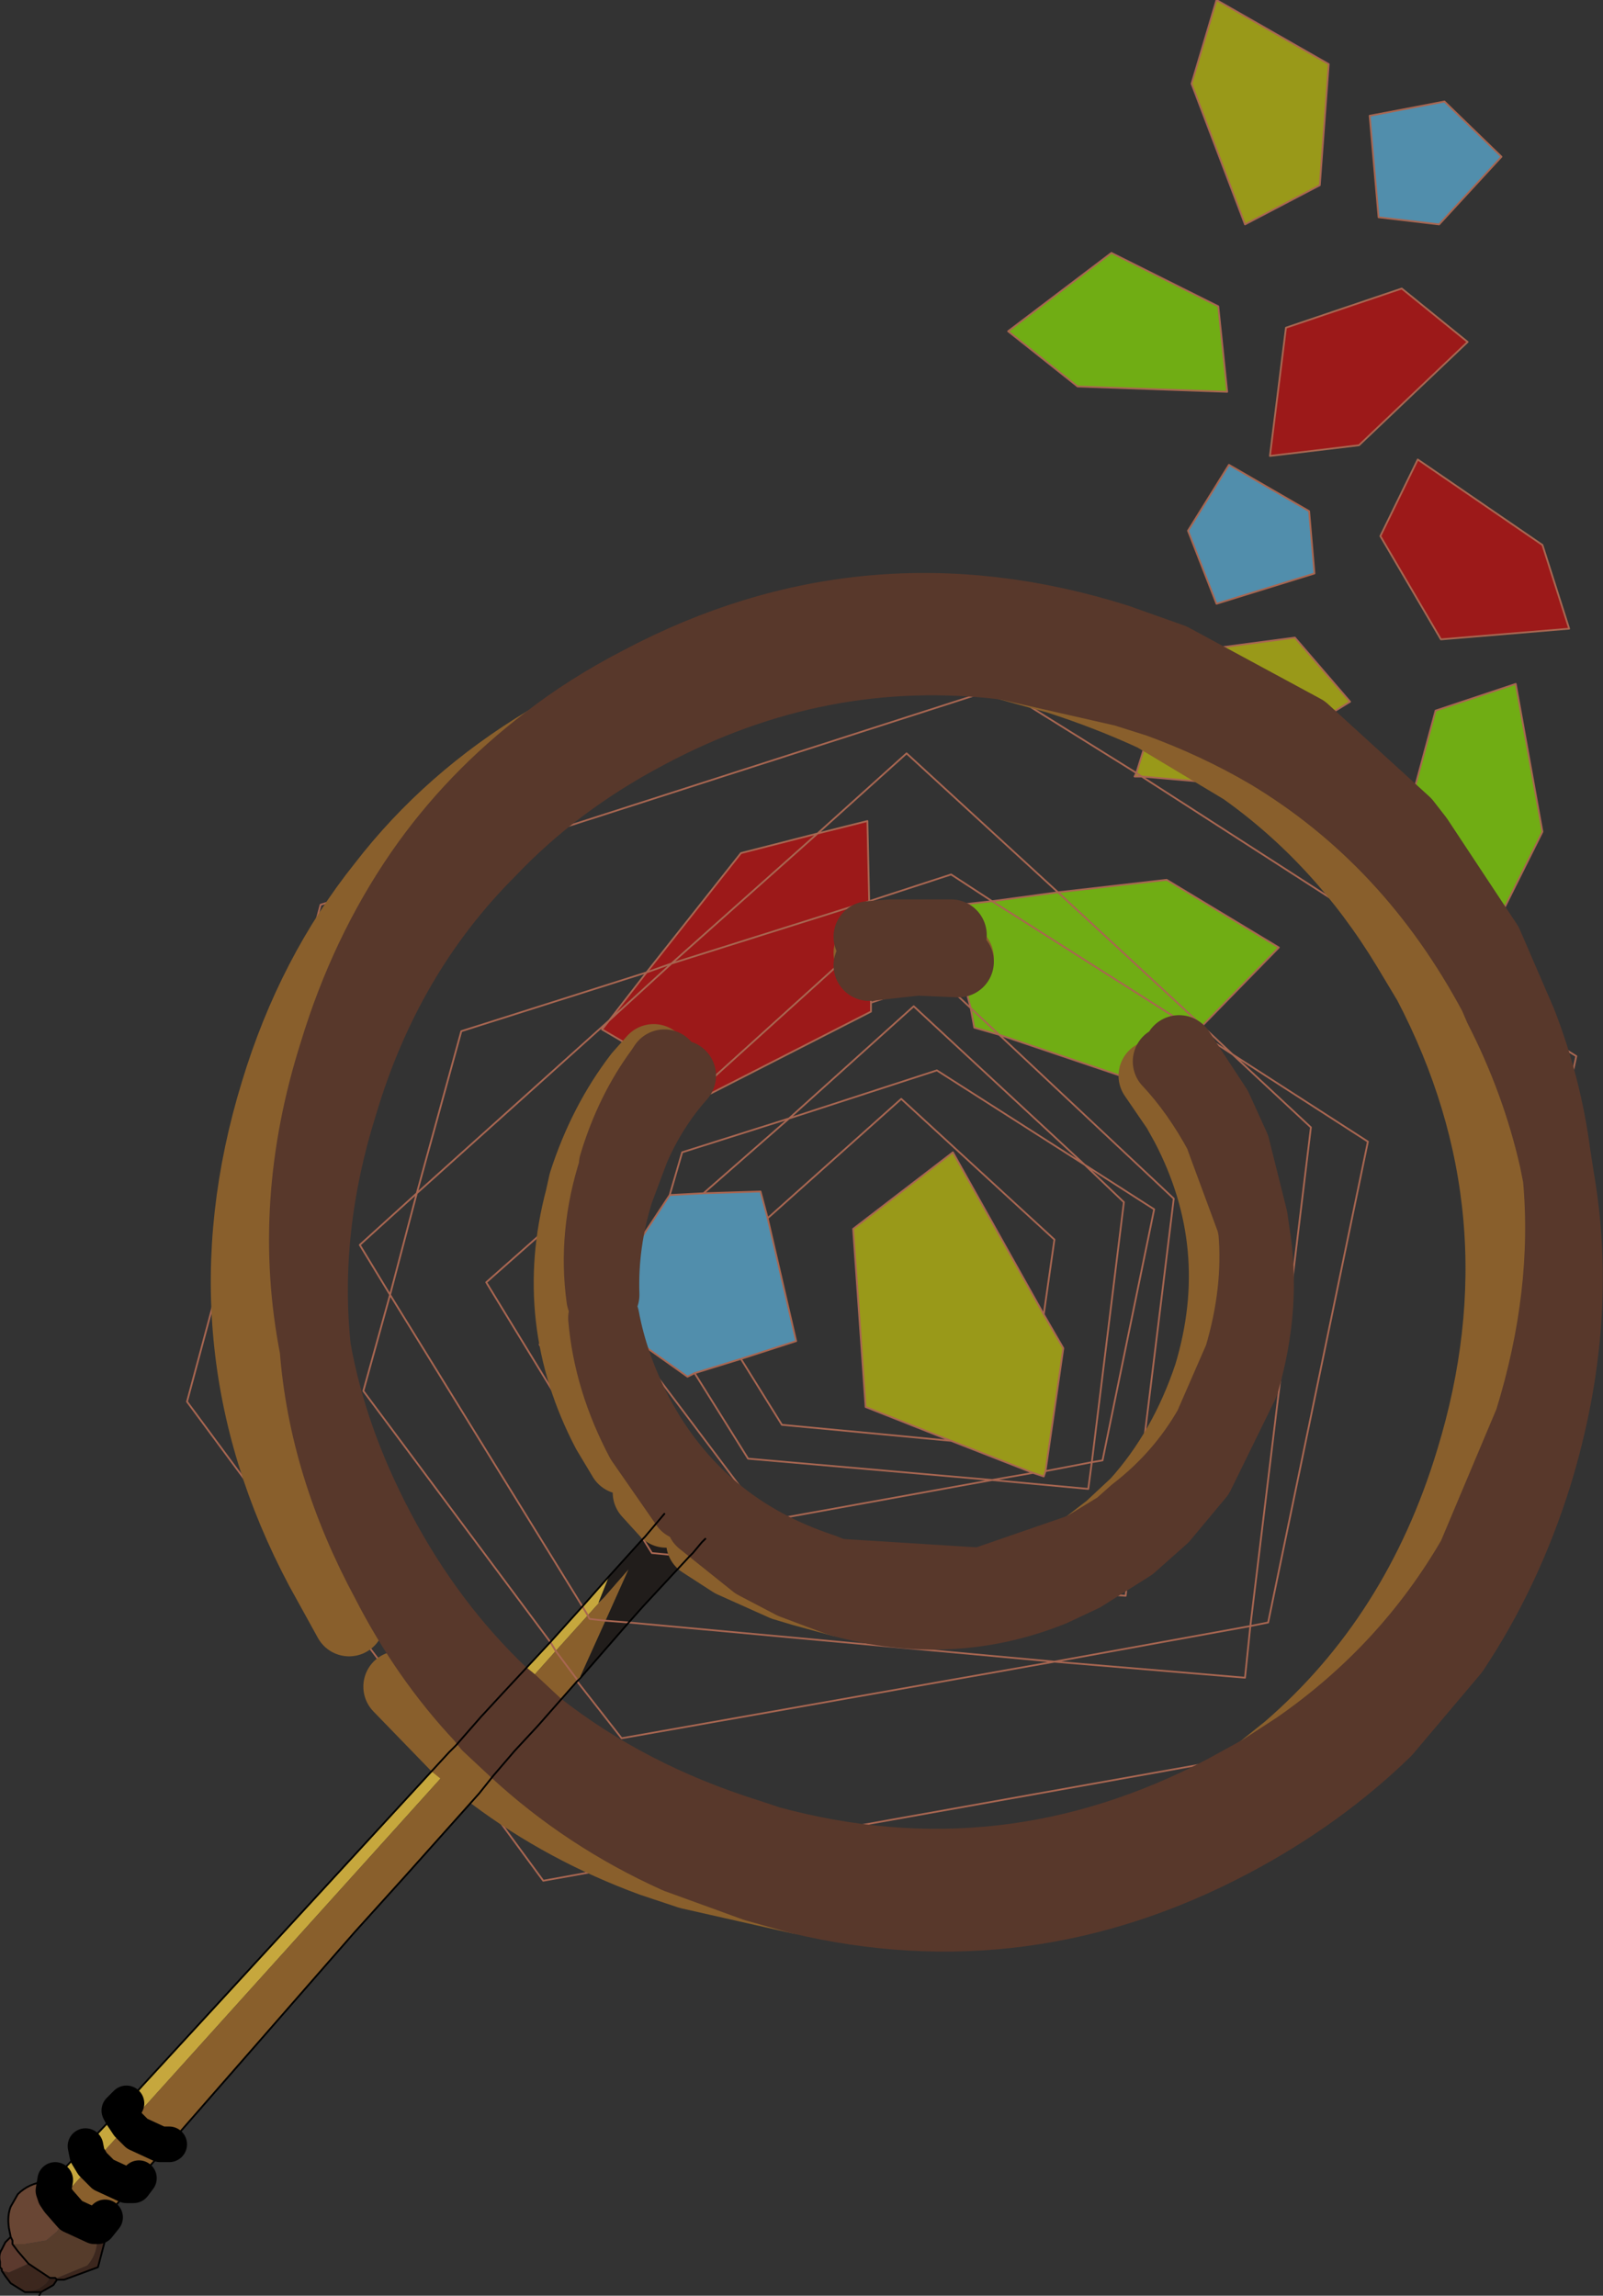 <?xml version="1.0" encoding="UTF-8" standalone="no"?>
<svg xmlns:xlink="http://www.w3.org/1999/xlink" height="64.45px" width="45.0px" xmlns="http://www.w3.org/2000/svg">
  <rect width="100%" height="100%" fill="#333333" stroke="none"/>
  <g transform="matrix(1.0, 0.0, 0.0, 1.0, -0.05, 0.0)">
    <path d="M37.35 1.8 L37.1 5.2 35.0 6.3 33.5 2.35 34.2 0.0 37.35 1.8 M32.1 21.8 L31.9 21.8 31.95 21.7 32.1 21.8 31.95 21.7 32.45 20.1 32.55 19.7 Q34.2 20.3 35.65 21.15 34.2 20.3 32.55 19.7 L32.95 18.5 33.0 18.35 36.4 17.9 37.95 19.7 36.65 20.5 35.65 21.15 34.95 21.6 34.4 22.0 32.1 21.8 M34.95 21.6 L32.45 20.1 34.95 21.6 M36.65 20.5 L32.95 18.5 36.65 20.5 M29.35 36.9 L29.9 37.85 29.4 41.3 29.35 41.45 29.05 41.35 26.75 40.45 24.35 39.5 24.0 34.5 26.8 32.35 29.35 36.9" fill="#ffff00" fill-opacity="0.502" fill-rule="evenodd" stroke="none"/>
    <path d="M18.2 27.3 L20.85 23.95 23.0 23.4 18.9 27.05 24.45 25.3 18.9 27.05 23.0 23.4 24.4 23.05 24.45 25.3 24.45 26.3 24.45 26.75 24.45 27.1 24.5 28.15 24.5 28.4 20.0 30.7 19.75 30.55 19.15 30.2 18.8 29.95 18.7 29.9 18.4 29.75 16.95 28.9 17.15 28.65 18.2 27.3 18.9 27.05 17.15 28.65 18.9 27.05 18.2 27.3 M24.45 26.3 L19.75 30.55 24.45 26.3 M39.85 12.9 L43.35 15.3 44.1 17.65 40.5 17.95 38.8 15.05 39.85 12.9 M35.7 12.8 L36.15 9.2 39.4 8.1 41.25 9.6 38.2 12.5 35.7 12.8" fill="#ff0000" fill-opacity="0.514" fill-rule="evenodd" stroke="none"/>
    <path d="M38.5 3.25 L40.6 2.85 42.2 4.4 40.45 6.3 38.75 6.1 38.5 3.25 M34.55 13.05 L36.8 14.35 36.95 16.1 34.2 16.95 33.4 14.9 34.55 13.05 M19.8 33.5 L21.4 33.45 21.6 34.2 22.4 37.65 20.85 38.15 19.55 38.55 19.35 38.65 17.8 37.55 17.0 37.0 16.7 36.75 16.95 36.45 17.0 36.35 18.85 33.55 19.8 33.5" fill="#66ccff" fill-opacity="0.592" fill-rule="evenodd" stroke="none"/>
    <path d="M29.75 25.05 L32.8 24.7 35.95 26.6 33.8 28.8 29.75 25.05 33.8 28.8 33.65 28.95 27.9 25.3 33.65 28.95 33.15 29.5 32.85 29.8 32.45 30.2 32.2 30.45 31.8 30.3 28.1 29.05 27.4 28.85 27.3 28.3 28.1 29.05 27.3 28.3 27.05 27.35 26.95 27.0 26.95 26.9 26.75 26.25 26.55 25.45 27.9 25.3 29.75 25.05 M34.25 8.6 L34.5 11.0 30.3 10.85 28.35 9.3 31.25 7.1 34.25 8.6 M39.5 23.1 L40.35 19.95 42.6 19.2 43.35 23.35 42.25 25.55 39.85 23.55 39.5 23.1 39.85 23.55 39.45 23.2 39.5 23.1" fill="#99ff00" fill-opacity="0.6" fill-rule="evenodd" stroke="none"/>
    <path d="M0.1 63.75 L0.1 63.7 0.05 63.65 0.05 63.5 Q0.0 63.3 0.1 63.15 L0.2 62.95 0.35 62.8 0.4 62.9 0.4 62.95 0.4 63.0 0.55 63.2 0.85 63.55 0.3 63.8 0.1 63.75" fill="#5c3a2e" fill-rule="evenodd" stroke="none"/>
    <path d="M2.75 62.55 L2.9 62.55 3.0 62.55 3.05 62.55 3.05 62.7 2.8 63.65 1.85 64.0 1.7 64.0 1.65 64.0 1.6 63.95 1.65 63.95 2.5 63.6 Q2.85 63.2 2.75 62.65 L2.75 62.55 M0.75 64.35 L0.35 64.1 0.2 63.9 0.1 63.75 0.3 63.8 0.85 63.55 1.45 63.95 1.35 64.1 1.15 64.25 0.85 64.35 0.75 64.35" fill="#3c271e" fill-rule="evenodd" stroke="none"/>
    <path d="M12.85 49.0 L13.55 48.2 13.75 48.45 13.55 48.2 14.15 47.55 15.5 46.1 15.65 46.35 15.5 46.1 16.4 45.1 16.55 45.35 16.4 45.1 17.15 44.25 16.85 45.0 17.0 44.85 16.55 45.35 15.65 46.35 14.4 47.75 14.15 47.55 14.4 47.75 13.75 48.45 13.1 49.2 12.85 49.45 3.65 59.65 3.45 59.35 3.4 59.25 3.6 59.05 4.05 58.55 12.65 49.2 12.85 49.45 12.65 49.2 12.85 49.0 13.1 49.2 12.85 49.0 M16.35 47.1 L16.25 47.2 16.25 47.15 16.25 47.2 16.25 47.15 16.35 47.05 16.35 47.1 M1.5 61.8 L1.55 61.5 1.6 61.2 1.6 61.15 2.45 60.25 3.4 59.25 3.45 59.35 3.65 59.65 2.65 60.75 1.7 61.8 1.6 61.65 1.55 61.5 1.6 61.65 1.7 61.8 1.6 61.9 1.55 61.9 1.55 61.85 1.5 61.8 M2.45 60.25 L2.5 60.5 2.65 60.75 2.5 60.5 2.45 60.25" fill="#c6a73d" fill-rule="evenodd" stroke="none"/>
    <path d="M16.25 47.2 L15.15 48.45 14.5 49.15 13.9 49.85 13.5 50.35 11.4 52.7 10.0 54.25 4.8 60.2 3.95 61.15 3.8 61.35 3.0 62.25 2.8 62.5 2.75 62.55 2.55 62.5 1.95 62.3 1.9 62.25 1.85 62.2 1.65 62.0 1.6 61.9 1.7 61.8 2.05 62.2 2.7 62.5 2.8 62.5 2.7 62.5 2.05 62.2 1.7 61.8 2.65 60.75 3.65 59.65 12.85 49.45 13.5 50.35 12.85 49.45 13.1 49.2 13.75 48.45 14.5 49.15 13.75 48.45 14.4 47.75 15.65 46.35 16.55 45.35 16.6 45.45 17.05 45.5 16.6 45.45 16.55 45.35 17.0 44.85 17.7 44.05 17.05 45.5 16.35 47.05 16.25 47.15 16.25 47.2 M1.2 64.35 L1.15 64.45 1.15 64.35 1.2 64.35 M4.8 60.2 L4.55 60.2 3.9 59.9 3.65 59.65 3.9 59.9 4.55 60.2 4.8 60.2 M3.8 61.35 L3.6 61.35 2.95 61.05 2.65 60.75 2.95 61.05 3.6 61.35 3.8 61.35 M13.1 49.2 L13.9 49.85 13.1 49.2 M16.25 47.15 L15.65 46.35 16.25 47.15 M15.15 48.45 L14.4 47.75 15.15 48.45" fill="#895f2c" fill-rule="evenodd" stroke="none"/>
    <path d="M1.35 61.45 L1.4 61.5 1.45 61.7 1.5 61.8 1.35 61.45" fill="#824f3e" fill-rule="evenodd" stroke="none"/>
    <path d="M0.35 62.8 L0.3 62.55 Q0.25 62.2 0.35 61.95 L0.55 61.6 Q0.85 61.3 1.3 61.25 L1.3 61.3 1.35 61.35 1.35 61.4 1.35 61.45 1.5 61.8 1.55 61.85 1.55 61.9 1.6 61.9 1.65 62.0 1.85 62.2 1.9 62.25 1.65 62.65 1.35 62.9 0.75 63.0 0.7 63.0 0.4 63.0 0.4 62.95 0.4 62.9 0.35 62.8" fill="#694634" fill-rule="evenodd" stroke="none"/>
    <path d="M1.9 62.25 L1.95 62.3 2.55 62.5 2.75 62.55 2.75 62.65 Q2.85 63.2 2.5 63.6 L1.65 63.95 1.6 63.95 1.5 63.95 1.45 63.95 0.85 63.55 0.55 63.2 0.4 63.0 0.7 63.0 0.75 63.0 1.35 62.9 1.65 62.65 1.9 62.25" fill="#563c2b" fill-rule="evenodd" stroke="none"/>
    <path d="M1.65 64.0 L1.55 64.15 1.2 64.35 1.15 64.35 1.0 64.35 0.9 64.35 0.85 64.35 0.8 64.35 0.75 64.35 0.85 64.35 1.15 64.25 1.35 64.1 1.45 63.95 1.5 63.95 1.6 63.95 1.65 64.0" fill="#301f18" fill-rule="evenodd" stroke="none"/>
    <path d="M17.7 45.55 L16.35 47.1 16.35 47.05 17.05 45.5 17.7 45.55 17.05 45.5 17.7 44.05 17.0 44.85 16.85 45.0 17.15 44.25 18.1 43.2 18.35 43.6 19.4 43.7 18.35 43.6 18.1 43.2 18.15 43.15 18.7 42.5 18.75 42.45 19.3 42.25 Q19.55 42.25 19.7 42.5 L19.75 42.7 19.85 43.2 19.75 43.3 19.5 43.6 19.4 43.7 18.1 45.1 17.7 45.55" fill="#211d1b" fill-rule="evenodd" stroke="none"/>
    <path d="M37.35 1.8 L37.1 5.2 35.0 6.3 33.5 2.35 34.2 0.0 37.35 1.8 M13.8 23.9 L11.85 24.5 10.8 24.85 9.05 25.4 5.3 39.35 9.85 45.5 11.25 47.35 12.65 49.2 12.85 49.45 13.5 50.35 15.3 52.8 18.35 52.25 19.05 52.15 21.65 51.7 36.2 49.1 36.45 49.05 38.95 48.6 40.4 48.35 40.85 46.35 41.4 43.7 43.7 32.55 43.7 32.4 44.3 29.65 42.75 28.7 42.15 28.3 39.55 26.6 32.1 21.8 31.9 21.8 31.95 21.7 28.1 19.3 13.8 23.9 M15.5 46.1 L10.25 39.05 11.0 36.35 10.15 34.95 11.75 33.5 13.0 28.95 18.2 27.3 20.85 23.95 23.0 23.4 25.5 21.15 29.75 25.05 32.8 24.7 35.95 26.6 33.8 28.8 34.65 29.6 38.45 32.05 35.65 45.55 35.15 45.65 35.0 47.1 29.65 46.65 17.5 48.8 16.25 47.2 16.25 47.15 15.65 46.35 15.5 46.1 M17.15 28.65 L18.9 27.05 18.2 27.3 17.15 28.65 16.95 28.9 18.4 29.75 18.7 29.9 18.8 29.95 19.15 30.2 19.75 30.55 24.45 26.3 24.45 25.3 18.9 27.05 23.0 23.4 24.4 23.05 24.45 25.3 26.75 24.55 27.9 25.3 29.75 25.05 33.8 28.8 33.65 28.95 34.65 29.6 36.85 31.65 35.15 45.65 29.65 46.65 17.7 45.55 17.05 45.5 16.6 45.45 16.55 45.35 16.4 45.1 11.0 36.35 11.75 33.5 17.15 28.65 M24.45 26.3 L24.8 26.0 25.05 26.25 25.6 26.75 25.8 26.95 26.45 27.5 27.05 27.35 26.95 27.0 26.95 26.9 26.75 26.25 26.55 25.45 27.9 25.3 33.65 28.95 33.15 29.5 32.85 29.8 32.45 30.2 32.2 30.45 31.8 30.3 33.1 31.15 34.35 32.0 34.7 32.2 35.5 32.7 35.2 34.2 35.2 34.3 34.0 40.05 33.7 41.4 33.5 42.45 32.7 42.6 31.9 42.75 31.8 43.4 31.65 44.8 29.6 44.65 28.35 44.55 27.6 44.45 24.0 44.15 23.6 44.2 22.3 44.45 22.05 44.5 20.4 44.8 19.6 43.75 19.4 43.7 18.35 43.6 18.1 43.2 13.7 36.0 16.3 33.7 15.2 37.75 17.55 40.95 18.25 41.9 18.7 42.5 M24.45 26.3 L24.45 26.75 24.45 27.1 24.5 28.15 24.5 28.4 20.0 30.7 19.75 30.55 17.85 32.25 17.3 32.8 16.35 33.65 16.3 33.7 17.15 30.5 18.0 30.2 18.6 30.05 18.8 29.95 M38.5 3.25 L40.6 2.85 42.2 4.4 40.45 6.3 38.75 6.1 38.5 3.25 M39.85 12.9 L43.35 15.3 44.1 17.65 40.5 17.95 38.8 15.05 39.85 12.9 M35.7 12.8 L36.15 9.2 39.4 8.1 41.25 9.6 38.2 12.5 35.7 12.8 M34.25 8.6 L34.5 11.0 30.3 10.85 28.35 9.3 31.25 7.1 34.25 8.6 M34.55 13.05 L36.8 14.35 36.95 16.1 34.2 16.95 33.4 14.9 34.55 13.05 M32.45 20.1 L32.55 19.7 32.95 18.5 33.0 18.35 36.4 17.9 37.95 19.7 36.65 20.5 35.65 21.15 34.95 21.6 34.4 22.0 32.1 21.8 31.95 21.7 32.45 20.1 M39.5 23.1 L40.35 19.95 42.6 19.2 43.35 23.35 42.25 25.55 39.85 23.55 39.45 23.2 39.5 23.1 M31.95 42.2 L31.9 42.45 31.9 42.75 31.45 42.85 31.2 42.9 24.0 44.15 23.15 44.05 21.25 43.9 20.6 43.85 19.6 43.75 19.5 43.6 M29.4 41.3 L30.7 41.05 31.6 33.75 30.5 32.7 26.35 30.05 22.2 31.4 19.8 33.5 21.4 33.45 21.6 34.2 25.35 30.85 29.65 34.8 29.35 36.9 29.9 37.85 29.4 41.3 29.35 41.45 29.05 41.35 27.9 41.55 30.6 41.8 30.7 41.05 31.0 41.0 32.45 33.95 30.5 32.7 25.7 28.25 22.2 31.4 19.2 32.35 18.85 33.55 19.8 33.5 M28.1 29.05 L27.4 28.85 27.3 28.3 26.45 27.5 24.5 28.15 M17.0 36.35 L18.85 33.55 M27.3 28.3 L28.1 29.05 31.8 30.3 M26.75 40.45 L24.35 39.5 24.0 34.5 26.8 32.35 29.35 36.9 M31.95 42.2 L33.0 33.65 28.1 29.05 M29.05 41.35 L26.75 40.45 22.0 40.0 20.85 38.15 19.55 38.55 21.05 40.95 27.9 41.55 21.55 42.7 17.75 37.65 17.8 37.55 17.0 37.0 16.7 36.75 16.95 36.45 17.0 36.35 M19.55 38.55 L19.35 38.65 17.8 37.55 M21.6 34.2 L22.4 37.65 20.85 38.15 M27.3 28.3 L27.05 27.35" fill="none" stroke="#a86651" stroke-linecap="round" stroke-linejoin="round" stroke-width="0.05"/>
    <path d="M28.3 18.65 Q22.05 17.25 16.35 20.3 L15.4 20.8 Q12.65 22.45 10.8 24.85 8.8 27.35 7.8 30.65 5.65 37.65 9.05 44.05 L9.85 45.5 M11.25 47.35 L12.85 49.0 13.1 49.2 13.9 49.85 Q15.9 51.35 18.35 52.25 L19.4 52.6 22.5 53.3 Q27.8 54.0 32.8 51.4 L35.45 49.7 36.2 49.1 Q39.85 45.95 41.35 41.0 43.5 34.0 40.15 27.6 L39.55 26.6 Q37.7 23.55 34.95 21.6 L32.45 20.1 Q31.15 19.5 29.75 19.05 L28.3 18.65 M23.65 44.95 L22.55 44.65 22.05 44.5 20.6 43.85 19.75 43.3 M24.45 26.75 L25.6 26.75 26.95 26.9 M33.1 31.15 L32.45 30.2 M33.1 31.15 L33.35 31.6 Q35.1 34.95 34.0 38.6 33.3 40.7 31.95 42.2 L31.2 42.9 30.55 43.4 29.5 44.0 28.35 44.55 Q26.1 45.4 23.65 44.95 M18.4 29.75 L18.0 30.2 Q17.0 31.5 16.45 33.2 L16.35 33.65 Q15.45 37.05 17.1 40.2 L17.55 40.95 M18.25 41.9 L18.75 42.45" fill="none" stroke="#895f2c" stroke-linecap="round" stroke-linejoin="round" stroke-width="2.0"/>
    <path d="M11.85 24.5 Q10.3 26.75 9.45 29.55 8.1 33.8 8.9 37.85 8.55 34.5 9.65 31.0 10.9 26.8 13.8 23.9 15.65 21.95 18.2 20.6 23.05 18.0 28.3 18.65 L31.6 19.4 32.55 19.7 Q34.2 20.3 35.65 21.15 39.65 23.55 42.0 27.95 L42.15 28.3 Q43.2 30.35 43.7 32.55 L43.8 33.05 Q44.1 36.35 43.0 39.9 L41.4 43.7 Q39.55 46.9 36.45 49.05 L35.45 49.7 34.45 50.25 Q28.3 53.5 21.65 51.7 L21.05 51.5 Q17.7 50.45 15.15 48.45 L14.4 47.75 14.15 47.55 Q12.1 45.6 10.7 42.95 9.35 40.4 8.9 37.85 9.15 41.15 10.9 44.4 12.0 46.55 13.55 48.2 L13.75 48.45 14.5 49.15 Q16.5 51.0 19.05 52.15 L21.25 52.95 22.5 53.3 Q28.8 54.8 34.65 51.7 37.1 50.4 38.95 48.6 L40.85 46.35 Q42.35 44.1 43.2 41.35 44.5 37.05 43.8 33.05 L43.7 32.4 Q43.45 30.5 42.75 28.7 L41.8 26.5 39.85 23.55 39.5 23.1 36.65 20.5 32.95 18.5 31.4 17.95 Q24.4 15.75 18.0 19.15 16.55 19.9 15.4 20.8 13.3 22.4 11.85 24.5 M25.05 26.25 L26.75 26.25 M33.15 29.5 L34.2 31.1 34.7 32.2 35.2 34.2 35.25 34.55 Q35.6 36.65 34.95 38.85 L33.7 41.4 32.7 42.6 31.8 43.4 30.45 44.25 29.6 44.65 Q26.75 45.8 23.65 44.95 L23.5 44.9 22.3 44.45 21.25 43.9 19.75 42.7 M25.05 26.25 L24.45 26.3 M24.45 27.1 L25.8 26.95 26.95 27.0 M31.9 42.45 Q33.2 41.45 34.0 40.05 L34.85 38.1 Q35.4 36.25 35.25 34.55 L35.2 34.3 34.35 32.0 34.3 31.85 Q33.65 30.65 32.85 29.8 M17.85 32.25 L17.4 33.45 Q16.95 34.9 17.0 36.35 M31.45 42.85 L31.9 42.45 M31.45 42.85 L30.55 43.4 30.35 43.5 27.6 44.45 23.6 44.2 23.4 44.15 23.15 44.05 Q19.65 42.9 17.95 39.7 17.25 38.35 17.0 37.0 17.15 38.75 18.05 40.45 L19.3 42.25 M18.6 30.05 L18.7 29.9 M17.3 32.8 L17.3 32.7 Q17.75 31.2 18.6 30.05 M16.95 36.45 Q16.7 34.65 17.3 32.8 M17.85 32.25 Q18.35 31.1 19.15 30.2" fill="none" stroke="#58382b" stroke-linecap="round" stroke-linejoin="round" stroke-width="2.0"/>
    <path d="M12.85 49.0 L13.55 48.2 14.15 47.55 15.5 46.1 16.4 45.1 17.15 44.25 18.1 43.2 18.15 43.15 18.7 42.5 M16.25 47.2 L15.15 48.45 14.5 49.15 13.9 49.85 13.5 50.35 11.4 52.7 10.0 54.25 4.8 60.2 3.95 61.15 M17.7 45.55 L16.35 47.1 16.25 47.2 M19.4 43.7 L18.1 45.1 17.7 45.55 M3.8 61.35 L3.0 62.25 M2.8 62.5 L2.75 62.55 2.9 62.55 3.0 62.55 3.05 62.55 3.05 62.7 2.8 63.65 1.85 64.0 1.7 64.0 1.65 64.0 1.55 64.15 1.2 64.35 1.15 64.45 M1.15 64.35 L1.0 64.35 0.9 64.35 0.85 64.35 0.8 64.35 0.75 64.35 0.35 64.1 0.2 63.9 0.1 63.75 0.1 63.7 0.05 63.65 0.05 63.5 Q0.0 63.3 0.1 63.15 L0.2 62.95 0.35 62.8 0.3 62.55 Q0.25 62.2 0.35 61.95 L0.55 61.6 Q0.85 61.3 1.3 61.25 L1.3 61.3 1.35 61.35 1.35 61.4 1.35 61.45 1.5 61.8 1.55 61.85 1.55 61.9 1.6 61.9 1.65 62.0 1.85 62.2 1.9 62.25 1.95 62.3 2.55 62.5 2.75 62.55 M1.6 61.15 L2.45 60.25 3.4 59.25 M3.6 59.05 L4.05 58.55 12.65 49.2 12.85 49.0 M0.35 62.8 L0.4 62.9 0.4 62.95 0.4 63.0 0.55 63.2 0.85 63.55 1.45 63.95 1.5 63.95 1.6 63.95 1.65 64.0 M1.2 64.35 L1.15 64.35 M19.5 43.6 L19.4 43.7 M19.75 43.3 L19.5 43.6 M19.85 43.2 L19.75 43.3" fill="none" stroke="#000000" stroke-linecap="round" stroke-linejoin="round" stroke-width="0.05"/>
    <path d="M3.95 61.15 L3.8 61.35 3.6 61.35 2.95 61.05 2.65 60.75 2.5 60.5 2.45 60.25 M3.0 62.25 L2.8 62.5 2.7 62.5 2.05 62.2 1.7 61.8 1.6 61.65 1.55 61.5 1.6 61.2 M3.4 59.25 L3.6 59.05 M3.65 59.65 L3.9 59.9 4.55 60.2 4.8 60.2 M3.65 59.65 L3.45 59.35 3.4 59.25" fill="none" stroke="#000000" stroke-linecap="round" stroke-linejoin="round" stroke-width="1.0"/>
  </g>
</svg>
